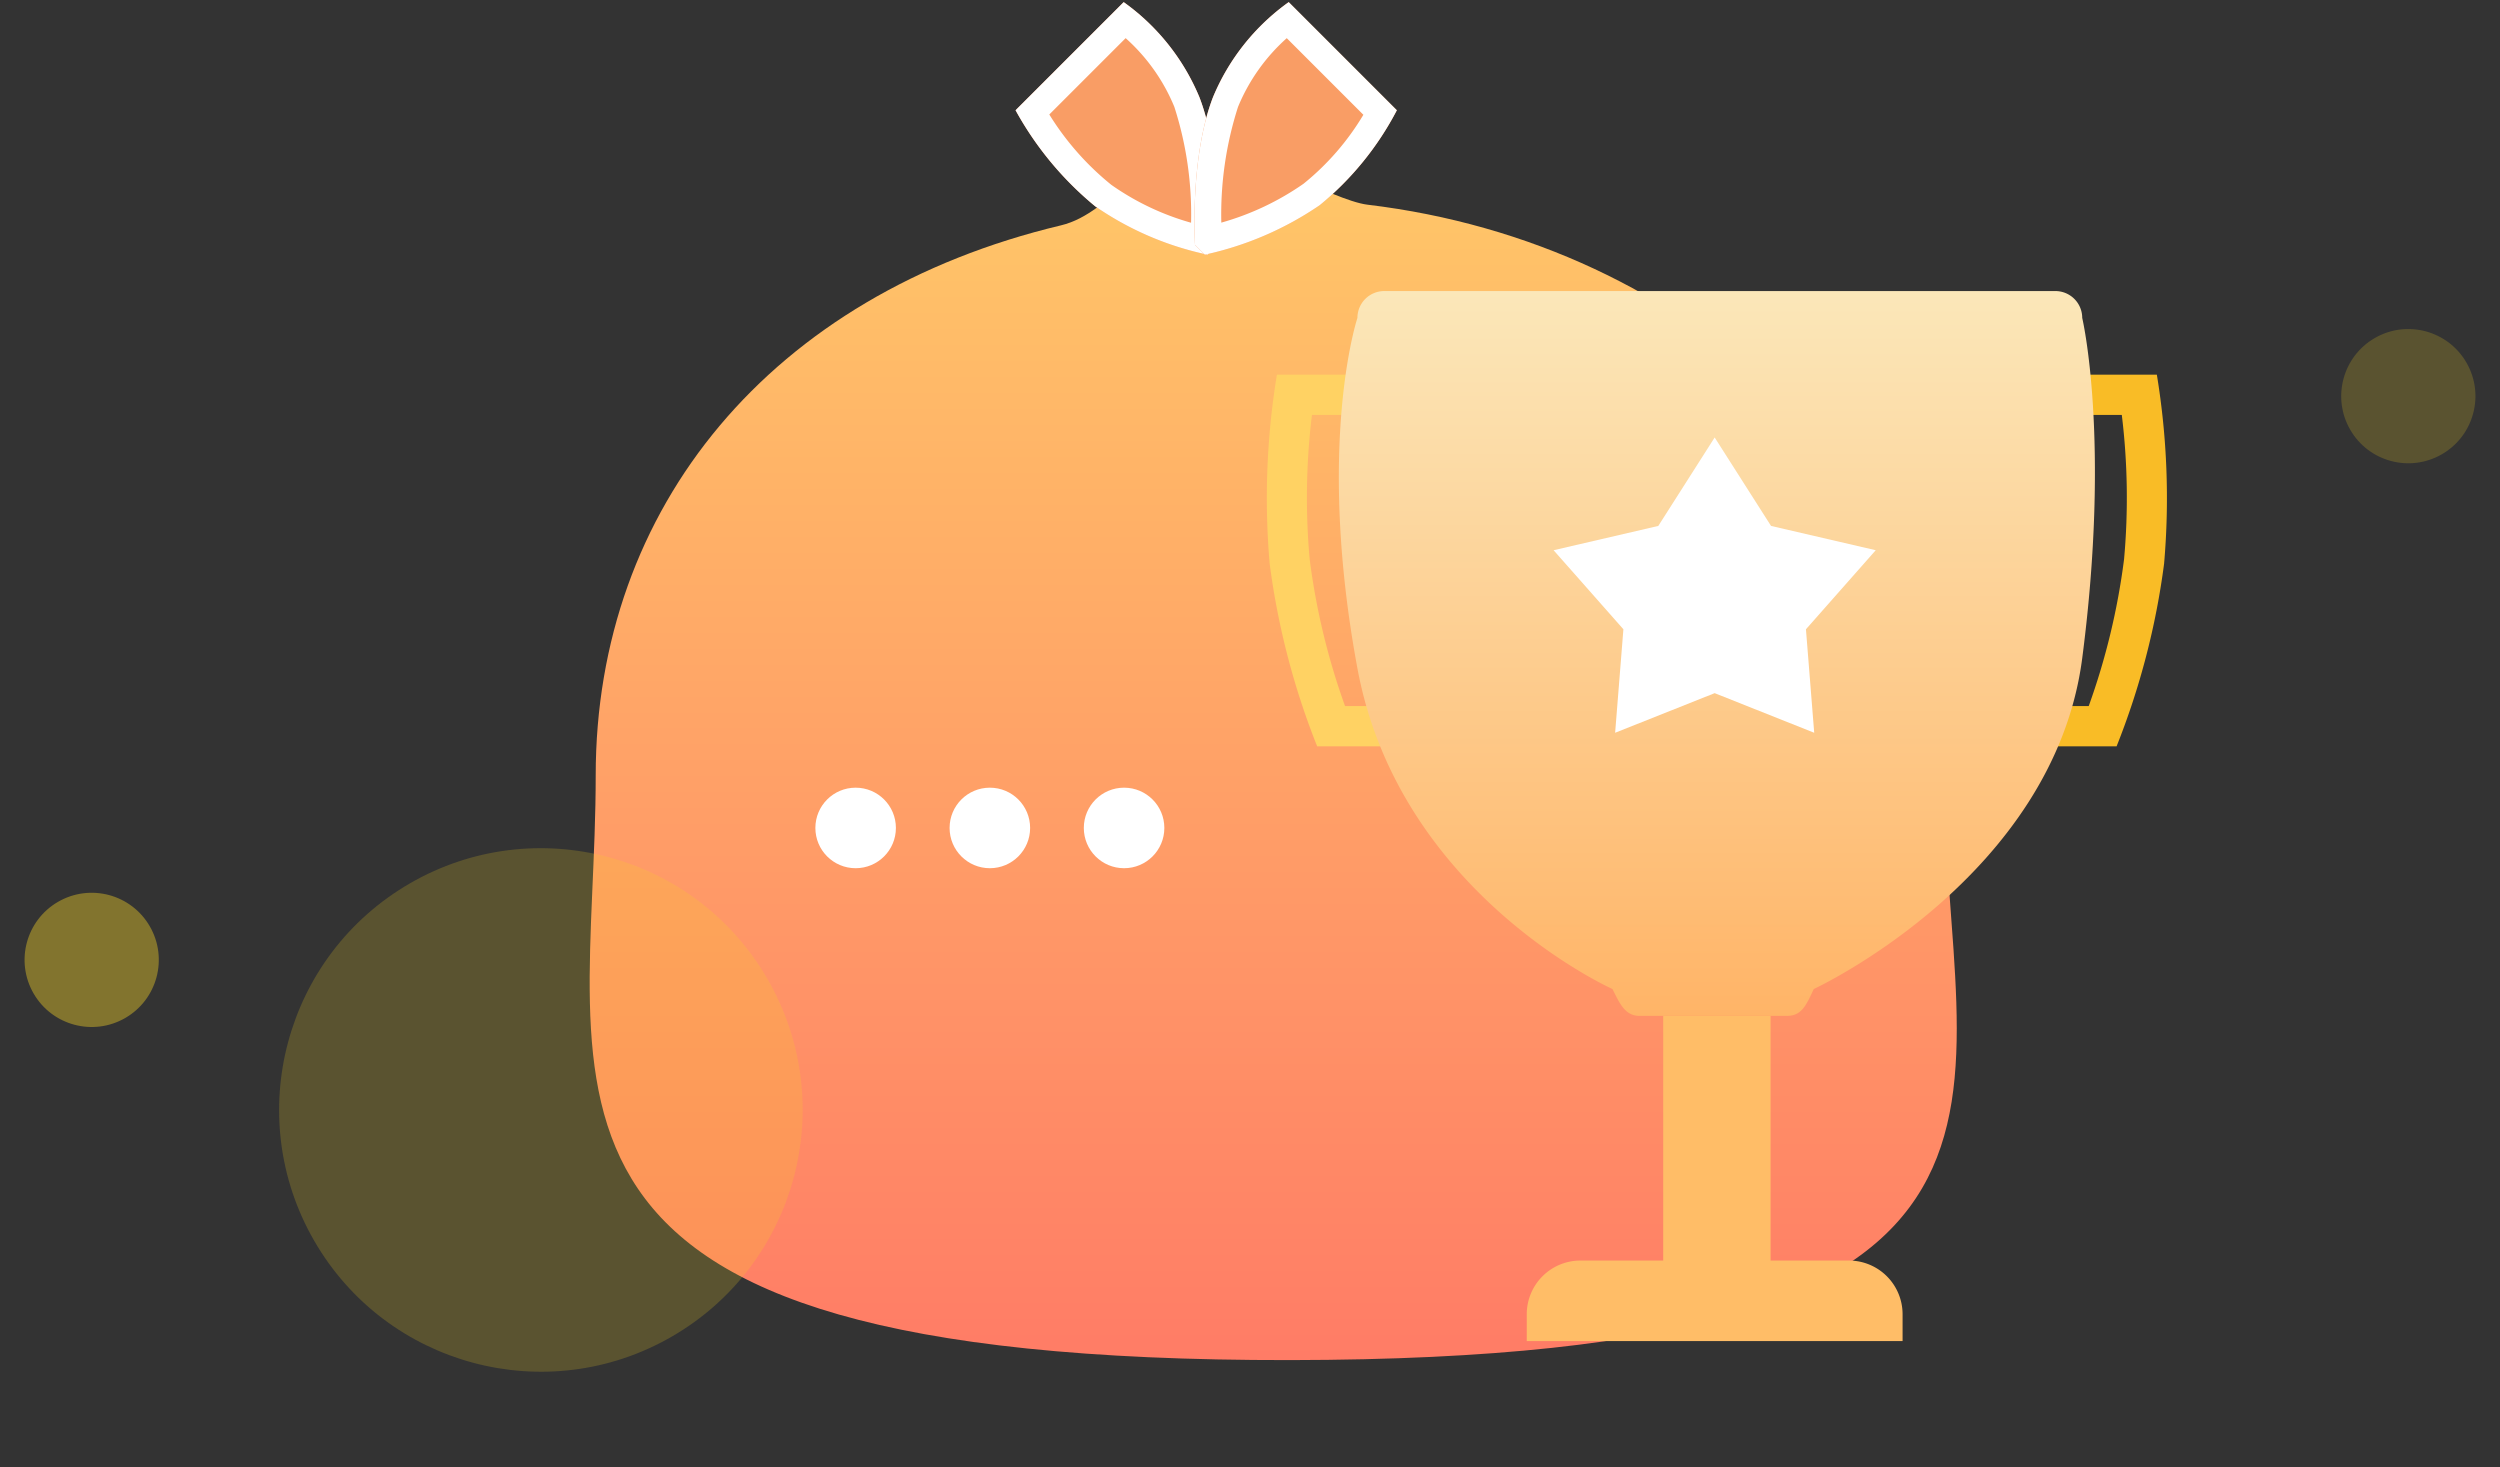 <svg xmlns="http://www.w3.org/2000/svg" xmlns:xlink="http://www.w3.org/1999/xlink" width="186.259" height="109.334" viewBox="0 0 186.259 109.334"><rect x="0" y="0" width="186.259" height="109.334" fill="#333333" stroke="none"/><defs><style>.a,.b{fill:#f9d626;}.a{opacity:0.4;}.b{opacity:0.2;}.c{fill:url(#a);}.d{fill:#f99d65;}.e{fill:#fff;}.f{fill:#f9bc26;}.g{fill:#ffbd67;}.h{fill:#ffd263;}.i{fill:url(#b);}</style><linearGradient id="a" x1="0.5" x2="0.5" y2="1" gradientUnits="objectBoundingBox"><stop offset="0" stop-color="#ffc868"/><stop offset="1" stop-color="#ff7c66"/></linearGradient><linearGradient id="b" x1="0.5" x2="0.5" y2="1" gradientUnits="objectBoundingBox"><stop offset="0" stop-color="#fbe7b9"/><stop offset="1" stop-color="#ffb467"/></linearGradient></defs><g transform="translate(-1118.064 -1085)"><circle class="a" cx="5" cy="5" r="5" transform="translate(1126.725 1149.685) rotate(60)"/><circle class="b" cx="5" cy="5" r="5" transform="translate(1299.323 1107.685) rotate(60)"/><path class="c" d="M45.5-2.883c2.358,0,9.384,4.149,12.008,4.464,24.1,2.885,42.957,20.564,42.957,42.526,0,24,11.859,43.476-48.715,43.555S0,68.109,0,44.107C0,24.113,13.081,8.266,34.663,3.12,38.588,2.183,40.868-2.883,45.5-2.883Z" transform="translate(1162.446 1098.67)"/><g transform="translate(-0.188 3.685)"><path class="d" d="M1.019,0H12.411A16.448,16.448,0,0,1,11.39,9c-1.962,4.43-6.828,8.723-6.828,8.723H3.527A23.114,23.114,0,0,1,.154,9.253,24.591,24.591,0,0,1,1.019,0Z" transform="translate(1193.195 1090.25) rotate(-45)"/><path class="e" d="M2.573,2a20.805,20.805,0,0,0-.439,6.972,19.489,19.489,0,0,0,2.205,6.2A26.131,26.131,0,0,0,9.561,8.188,13.989,13.989,0,0,0,10.617,2H2.573M1.019,0H12.411A16.448,16.448,0,0,1,11.39,9c-1.962,4.43-6.828,8.723-6.828,8.723H3.527A23.113,23.113,0,0,1,.154,9.253,24.591,24.591,0,0,1,1.019,0Z" transform="translate(1193.195 1090.25) rotate(-45)"/><path class="d" d="M1.085,17.721H12.478a16.448,16.448,0,0,0-1.021-9C9.494,4.293,4.628,0,4.628,0H3.593A24.277,24.277,0,0,0,.148,8.654,22.656,22.656,0,0,0,1.085,17.721Z" transform="translate(1210.557 1102.828) rotate(-135)"/><path class="e" d="M2.609,15.721h8.073A14.023,14.023,0,0,0,9.628,9.533,26.207,26.207,0,0,0,4.411,2.555,20.3,20.3,0,0,0,2.129,8.934a19.3,19.3,0,0,0,.48,6.788m-1.524,2A22.656,22.656,0,0,1,.148,8.654,24.277,24.277,0,0,1,3.593,0H4.628s4.866,4.293,6.828,8.723a16.448,16.448,0,0,1,1.021,9Z" transform="translate(1210.557 1102.828) rotate(-135)"/></g><g transform="translate(-0.188 3.685)"><circle class="e" cx="3" cy="3" r="3" transform="translate(1179 1140)"/><circle class="e" cx="3" cy="3" r="3" transform="translate(1189 1140)"/><circle class="e" cx="3" cy="3" r="3" transform="translate(1199 1140)"/></g><path class="f" d="M2.226,3V24.691H4.15A51.419,51.419,0,0,0,6.783,13.755,50.932,50.932,0,0,0,6.615,3H2.226m-3-3h10a56.682,56.682,0,0,1,.54,14.079,56.365,56.365,0,0,1-3.54,13.612h-7Z" transform="translate(1269.531 1112.915)"/><rect class="g" width="8" height="20" transform="translate(1241.979 1160.685)"/><path class="g" d="M4,0H24a4,4,0,0,1,4,4V6a0,0,0,0,1,0,0H0A0,0,0,0,1,0,6V4A4,4,0,0,1,4,0Z" transform="translate(1231.813 1178.915)"/><path class="h" d="M2.61,3a50.927,50.927,0,0,0-.168,10.755A51.421,51.421,0,0,0,5.076,24.691H7V3H2.61M0,0H10V27.691H3A56.365,56.365,0,0,1-.54,14.079,56.682,56.682,0,0,1,0,0Z" transform="translate(1213.199 1112.915)"/><path class="i" d="M2,0H52a2,2,0,0,1,2,2s2.129,8.986,0,25.357S34,52,34,52c-.574,1.223-.9,2-2,2H21c-1.1,0-1.5-1.023-2-2,0,0-15.885-7.1-19-23.888S0,2,0,2A2,2,0,0,1,2,0Z" transform="translate(1219.197 1106.685)"/><path class="e" d="M12,0l4.2,6.59L24,8.4,18.8,14.29,19.416,22,12,19.048,4.584,22,5.2,14.29,0,8.4,7.8,6.59Z" transform="translate(1233.813 1117.594)"/><circle class="b" cx="19.5" cy="19.5" r="19.5" transform="translate(1165.5 1141.059) rotate(60)"/></g></svg>